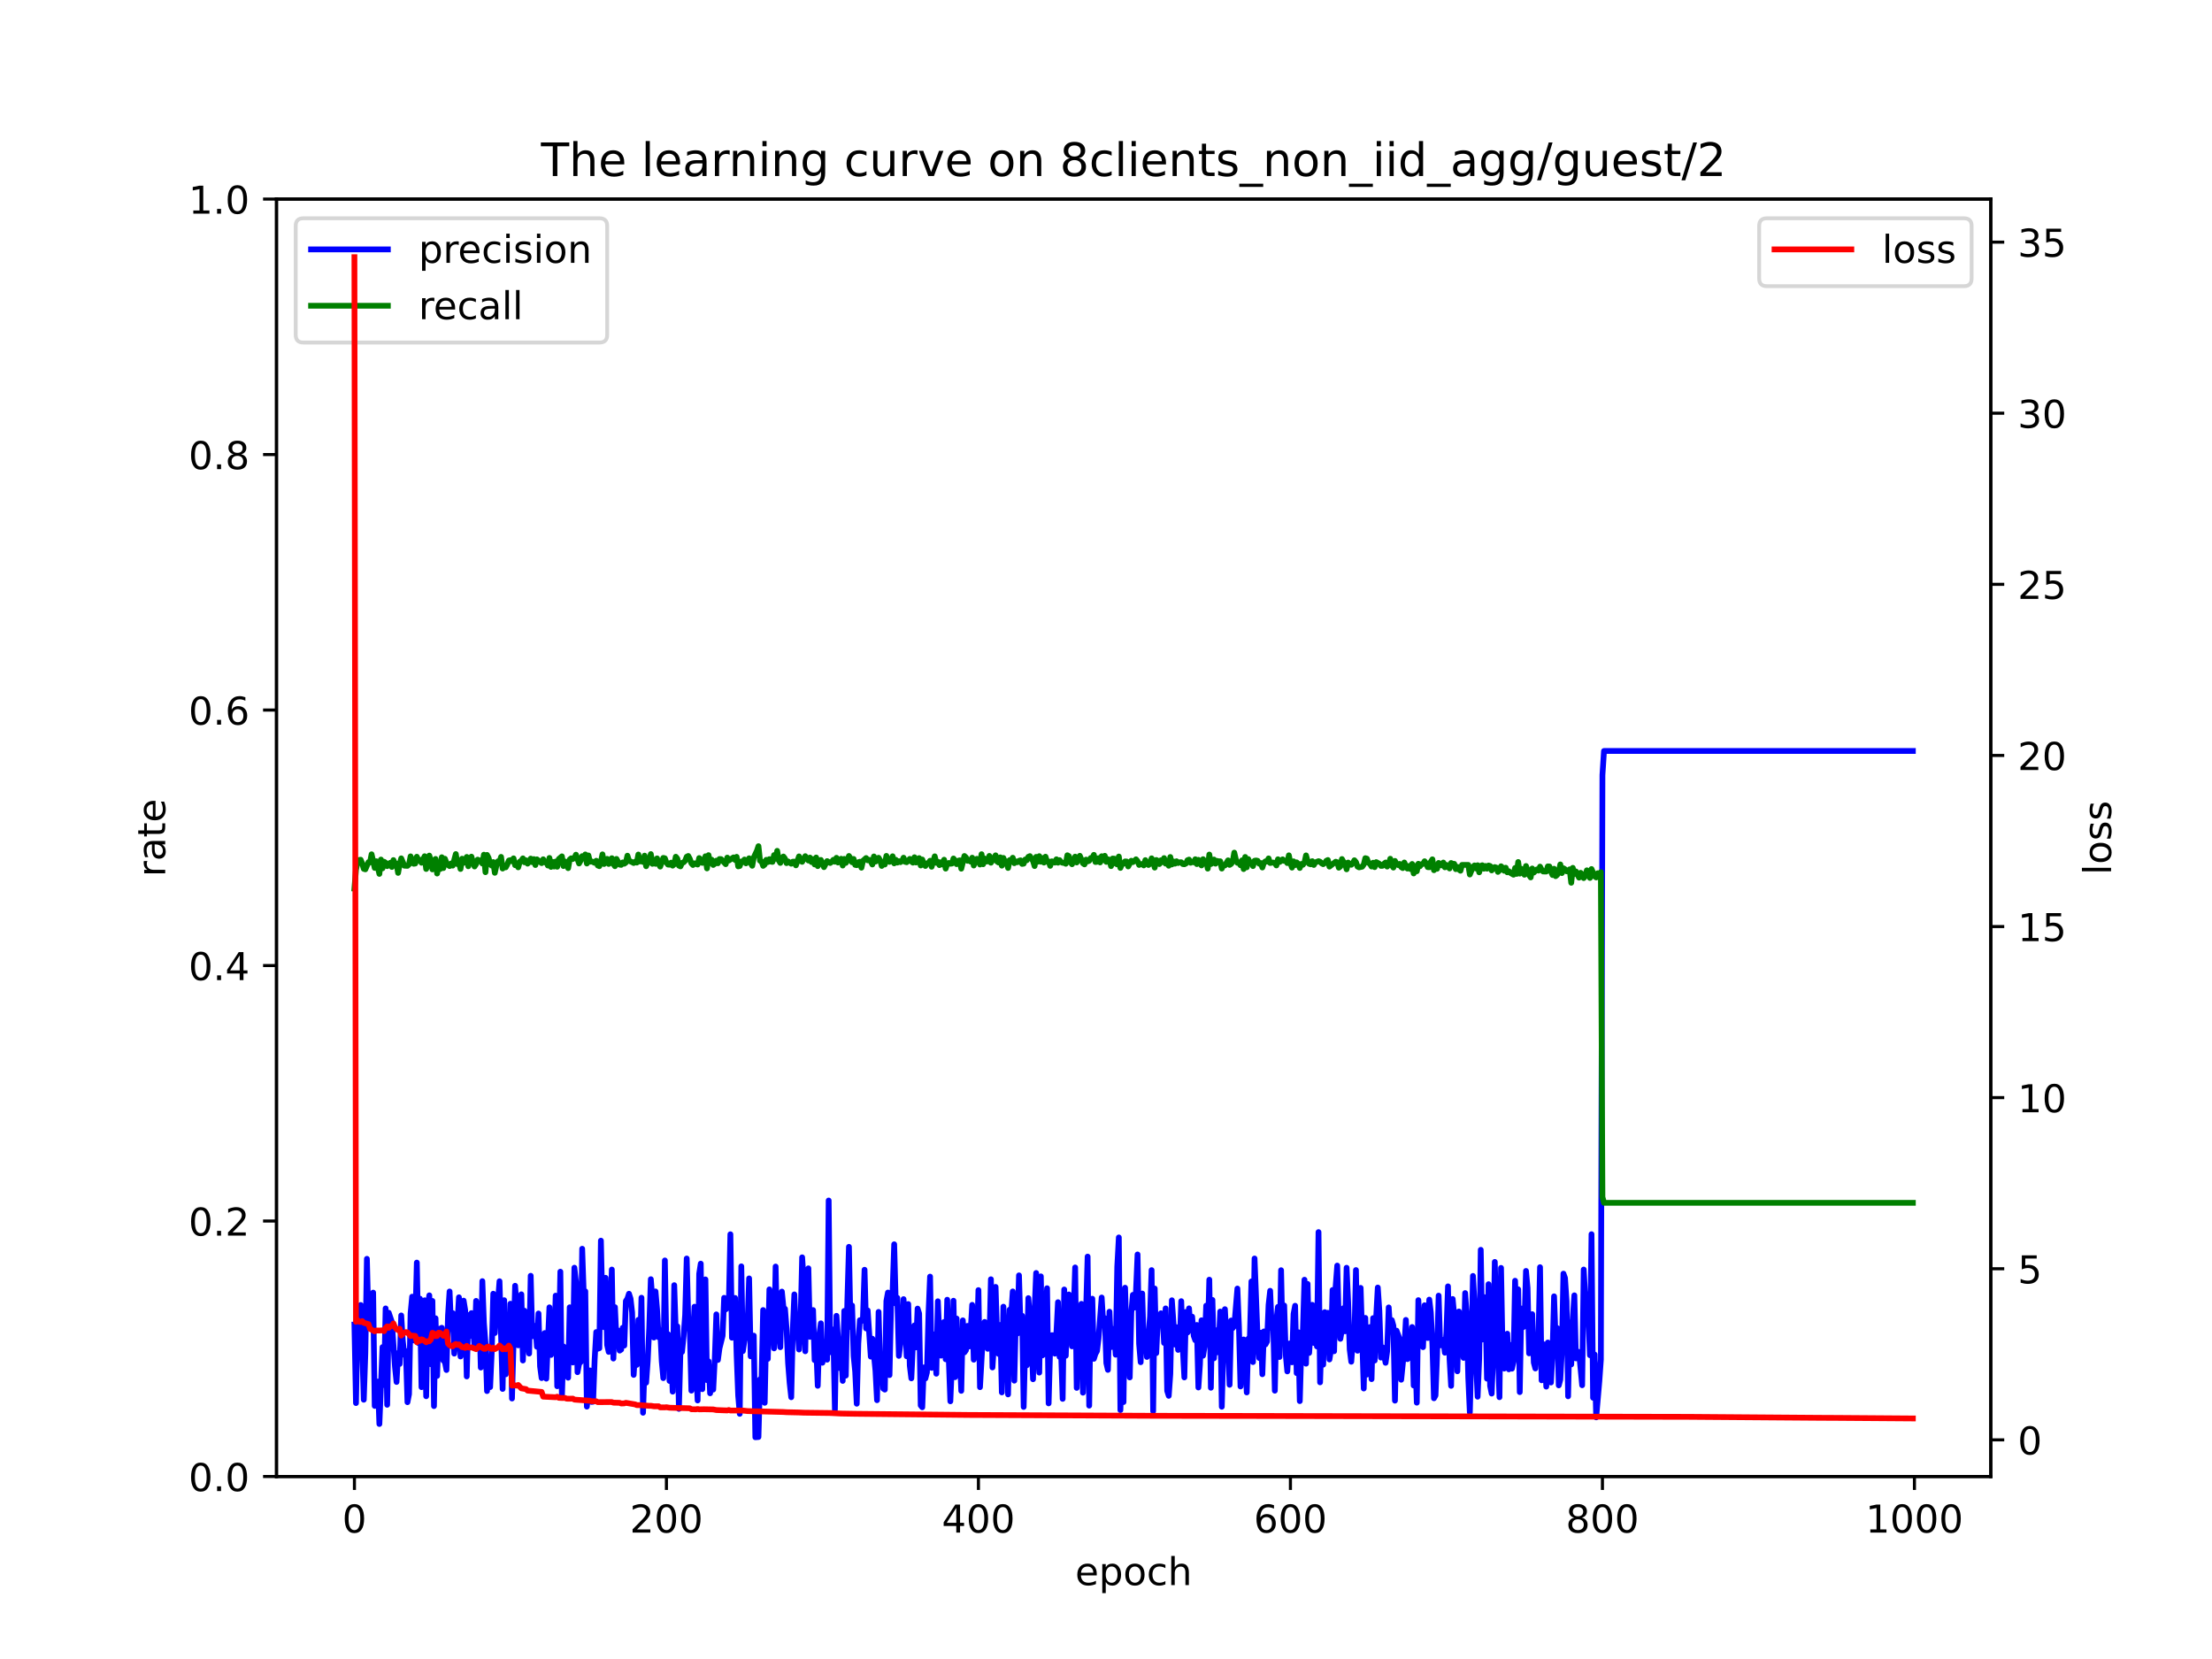 <?xml version="1.0" encoding="utf-8" standalone="no"?>
<!DOCTYPE svg PUBLIC "-//W3C//DTD SVG 1.1//EN"
  "http://www.w3.org/Graphics/SVG/1.1/DTD/svg11.dtd">
<!-- Created with matplotlib (https://matplotlib.org/) -->
<svg height="432pt" version="1.1" viewBox="0 0 576 432" width="576pt" xmlns="http://www.w3.org/2000/svg" xmlns:xlink="http://www.w3.org/1999/xlink">
 <defs>
  <style type="text/css">*{stroke-linecap:butt;stroke-linejoin:round;}</style>
 </defs>
 <g id="figure_1">
  <g id="patch_1">
   <path d="M 0 432 
L 576 432 
L 576 0 
L 0 0 
z
" style="fill:#ffffff;"/>
  </g>
  <g id="axes_1">
   <g id="patch_2">
    <path d="M 72 384.48 
L 518.4 384.48 
L 518.4 51.84 
L 72 51.84 
z
" style="fill:#ffffff;"/>
   </g>
   <g id="matplotlib.axis_1">
    <g id="xtick_1">
     <g id="line2d_1">
      <defs>
       <path d="M 0 0 
L 0 3.5 
" id="m3e1d9506be" style="stroke:#000000;stroke-width:0.8;"/>
      </defs>
      <g>
       <use style="stroke:#000000;stroke-width:0.8;" x="92.291" xlink:href="#m3e1d9506be" y="384.48"/>
      </g>
     </g>
     <g id="text_1">
      <!-- 0 -->
      <g transform="translate(89.11 399.078)scale(0.1 -0.1)">
       <defs>
        <path d="M 31.781 66.406 
Q 24.172 66.406 20.328 58.906 
Q 16.5 51.422 16.5 36.375 
Q 16.5 21.391 20.328 13.891 
Q 24.172 6.391 31.781 6.391 
Q 39.453 6.391 43.281 13.891 
Q 47.125 21.391 47.125 36.375 
Q 47.125 51.422 43.281 58.906 
Q 39.453 66.406 31.781 66.406 
z
M 31.781 74.219 
Q 44.047 74.219 50.516 64.516 
Q 56.984 54.828 56.984 36.375 
Q 56.984 17.969 50.516 8.266 
Q 44.047 -1.422 31.781 -1.422 
Q 19.531 -1.422 13.062 8.266 
Q 6.594 17.969 6.594 36.375 
Q 6.594 54.828 13.062 64.516 
Q 19.531 74.219 31.781 74.219 
z
" id="DejaVuSans-48"/>
       </defs>
       <use xlink:href="#DejaVuSans-48"/>
      </g>
     </g>
    </g>
    <g id="xtick_2">
     <g id="line2d_2">
      <g>
       <use style="stroke:#000000;stroke-width:0.8;" x="173.536" xlink:href="#m3e1d9506be" y="384.48"/>
      </g>
     </g>
     <g id="text_2">
      <!-- 200 -->
      <g transform="translate(163.992 399.078)scale(0.1 -0.1)">
       <defs>
        <path d="M 19.188 8.297 
L 53.609 8.297 
L 53.609 0 
L 7.328 0 
L 7.328 8.297 
Q 12.938 14.109 22.625 23.891 
Q 32.328 33.688 34.812 36.531 
Q 39.547 41.844 41.422 45.531 
Q 43.312 49.219 43.312 52.781 
Q 43.312 58.594 39.234 62.25 
Q 35.156 65.922 28.609 65.922 
Q 23.969 65.922 18.812 64.312 
Q 13.672 62.703 7.812 59.422 
L 7.812 69.391 
Q 13.766 71.781 18.938 73 
Q 24.125 74.219 28.422 74.219 
Q 39.75 74.219 46.484 68.547 
Q 53.219 62.891 53.219 53.422 
Q 53.219 48.922 51.531 44.891 
Q 49.859 40.875 45.406 35.406 
Q 44.188 33.984 37.641 27.219 
Q 31.109 20.453 19.188 8.297 
z
" id="DejaVuSans-50"/>
       </defs>
       <use xlink:href="#DejaVuSans-50"/>
       <use x="63.623" xlink:href="#DejaVuSans-48"/>
       <use x="127.246" xlink:href="#DejaVuSans-48"/>
      </g>
     </g>
    </g>
    <g id="xtick_3">
     <g id="line2d_3">
      <g>
       <use style="stroke:#000000;stroke-width:0.8;" x="254.781" xlink:href="#m3e1d9506be" y="384.48"/>
      </g>
     </g>
     <g id="text_3">
      <!-- 400 -->
      <g transform="translate(245.237 399.078)scale(0.1 -0.1)">
       <defs>
        <path d="M 37.797 64.312 
L 12.891 25.391 
L 37.797 25.391 
z
M 35.203 72.906 
L 47.609 72.906 
L 47.609 25.391 
L 58.016 25.391 
L 58.016 17.188 
L 47.609 17.188 
L 47.609 0 
L 37.797 0 
L 37.797 17.188 
L 4.891 17.188 
L 4.891 26.703 
z
" id="DejaVuSans-52"/>
       </defs>
       <use xlink:href="#DejaVuSans-52"/>
       <use x="63.623" xlink:href="#DejaVuSans-48"/>
       <use x="127.246" xlink:href="#DejaVuSans-48"/>
      </g>
     </g>
    </g>
    <g id="xtick_4">
     <g id="line2d_4">
      <g>
       <use style="stroke:#000000;stroke-width:0.8;" x="336.026" xlink:href="#m3e1d9506be" y="384.48"/>
      </g>
     </g>
     <g id="text_4">
      <!-- 600 -->
      <g transform="translate(326.482 399.078)scale(0.1 -0.1)">
       <defs>
        <path d="M 33.016 40.375 
Q 26.375 40.375 22.484 35.828 
Q 18.609 31.297 18.609 23.391 
Q 18.609 15.531 22.484 10.953 
Q 26.375 6.391 33.016 6.391 
Q 39.656 6.391 43.531 10.953 
Q 47.406 15.531 47.406 23.391 
Q 47.406 31.297 43.531 35.828 
Q 39.656 40.375 33.016 40.375 
z
M 52.594 71.297 
L 52.594 62.312 
Q 48.875 64.062 45.094 64.984 
Q 41.312 65.922 37.594 65.922 
Q 27.828 65.922 22.672 59.328 
Q 17.531 52.734 16.797 39.406 
Q 19.672 43.656 24.016 45.922 
Q 28.375 48.188 33.594 48.188 
Q 44.578 48.188 50.953 41.516 
Q 57.328 34.859 57.328 23.391 
Q 57.328 12.156 50.688 5.359 
Q 44.047 -1.422 33.016 -1.422 
Q 20.359 -1.422 13.672 8.266 
Q 6.984 17.969 6.984 36.375 
Q 6.984 53.656 15.188 63.938 
Q 23.391 74.219 37.203 74.219 
Q 40.922 74.219 44.703 73.484 
Q 48.484 72.75 52.594 71.297 
z
" id="DejaVuSans-54"/>
       </defs>
       <use xlink:href="#DejaVuSans-54"/>
       <use x="63.623" xlink:href="#DejaVuSans-48"/>
       <use x="127.246" xlink:href="#DejaVuSans-48"/>
      </g>
     </g>
    </g>
    <g id="xtick_5">
     <g id="line2d_5">
      <g>
       <use style="stroke:#000000;stroke-width:0.8;" x="417.27" xlink:href="#m3e1d9506be" y="384.48"/>
      </g>
     </g>
     <g id="text_5">
      <!-- 800 -->
      <g transform="translate(407.727 399.078)scale(0.1 -0.1)">
       <defs>
        <path d="M 31.781 34.625 
Q 24.75 34.625 20.719 30.859 
Q 16.703 27.094 16.703 20.516 
Q 16.703 13.922 20.719 10.156 
Q 24.75 6.391 31.781 6.391 
Q 38.812 6.391 42.859 10.172 
Q 46.922 13.969 46.922 20.516 
Q 46.922 27.094 42.891 30.859 
Q 38.875 34.625 31.781 34.625 
z
M 21.922 38.812 
Q 15.578 40.375 12.031 44.719 
Q 8.5 49.078 8.5 55.328 
Q 8.5 64.062 14.719 69.141 
Q 20.953 74.219 31.781 74.219 
Q 42.672 74.219 48.875 69.141 
Q 55.078 64.062 55.078 55.328 
Q 55.078 49.078 51.531 44.719 
Q 48 40.375 41.703 38.812 
Q 48.828 37.156 52.797 32.312 
Q 56.781 27.484 56.781 20.516 
Q 56.781 9.906 50.312 4.234 
Q 43.844 -1.422 31.781 -1.422 
Q 19.734 -1.422 13.25 4.234 
Q 6.781 9.906 6.781 20.516 
Q 6.781 27.484 10.781 32.312 
Q 14.797 37.156 21.922 38.812 
z
M 18.312 54.391 
Q 18.312 48.734 21.844 45.562 
Q 25.391 42.391 31.781 42.391 
Q 38.141 42.391 41.719 45.562 
Q 45.312 48.734 45.312 54.391 
Q 45.312 60.062 41.719 63.234 
Q 38.141 66.406 31.781 66.406 
Q 25.391 66.406 21.844 63.234 
Q 18.312 60.062 18.312 54.391 
z
" id="DejaVuSans-56"/>
       </defs>
       <use xlink:href="#DejaVuSans-56"/>
       <use x="63.623" xlink:href="#DejaVuSans-48"/>
       <use x="127.246" xlink:href="#DejaVuSans-48"/>
      </g>
     </g>
    </g>
    <g id="xtick_6">
     <g id="line2d_6">
      <g>
       <use style="stroke:#000000;stroke-width:0.8;" x="498.515" xlink:href="#m3e1d9506be" y="384.48"/>
      </g>
     </g>
     <g id="text_6">
      <!-- 1000 -->
      <g transform="translate(485.79 399.078)scale(0.1 -0.1)">
       <defs>
        <path d="M 12.406 8.297 
L 28.516 8.297 
L 28.516 63.922 
L 10.984 60.406 
L 10.984 69.391 
L 28.422 72.906 
L 38.281 72.906 
L 38.281 8.297 
L 54.391 8.297 
L 54.391 0 
L 12.406 0 
z
" id="DejaVuSans-49"/>
       </defs>
       <use xlink:href="#DejaVuSans-49"/>
       <use x="63.623" xlink:href="#DejaVuSans-48"/>
       <use x="127.246" xlink:href="#DejaVuSans-48"/>
       <use x="190.869" xlink:href="#DejaVuSans-48"/>
      </g>
     </g>
    </g>
    <g id="text_7">
     <!-- epoch -->
     <g transform="translate(279.972 412.757)scale(0.1 -0.1)">
      <defs>
       <path d="M 56.203 29.594 
L 56.203 25.203 
L 14.891 25.203 
Q 15.484 15.922 20.484 11.062 
Q 25.484 6.203 34.422 6.203 
Q 39.594 6.203 44.453 7.469 
Q 49.312 8.734 54.109 11.281 
L 54.109 2.781 
Q 49.266 0.734 44.188 -0.344 
Q 39.109 -1.422 33.891 -1.422 
Q 20.797 -1.422 13.156 6.188 
Q 5.516 13.812 5.516 26.812 
Q 5.516 40.234 12.766 48.109 
Q 20.016 56 32.328 56 
Q 43.359 56 49.781 48.891 
Q 56.203 41.797 56.203 29.594 
z
M 47.219 32.234 
Q 47.125 39.594 43.094 43.984 
Q 39.062 48.391 32.422 48.391 
Q 24.906 48.391 20.391 44.141 
Q 15.875 39.891 15.188 32.172 
z
" id="DejaVuSans-101"/>
       <path d="M 18.109 8.203 
L 18.109 -20.797 
L 9.078 -20.797 
L 9.078 54.688 
L 18.109 54.688 
L 18.109 46.391 
Q 20.953 51.266 25.266 53.625 
Q 29.594 56 35.594 56 
Q 45.562 56 51.781 48.094 
Q 58.016 40.188 58.016 27.297 
Q 58.016 14.406 51.781 6.484 
Q 45.562 -1.422 35.594 -1.422 
Q 29.594 -1.422 25.266 0.953 
Q 20.953 3.328 18.109 8.203 
z
M 48.688 27.297 
Q 48.688 37.203 44.609 42.844 
Q 40.531 48.484 33.406 48.484 
Q 26.266 48.484 22.188 42.844 
Q 18.109 37.203 18.109 27.297 
Q 18.109 17.391 22.188 11.75 
Q 26.266 6.109 33.406 6.109 
Q 40.531 6.109 44.609 11.75 
Q 48.688 17.391 48.688 27.297 
z
" id="DejaVuSans-112"/>
       <path d="M 30.609 48.391 
Q 23.391 48.391 19.188 42.75 
Q 14.984 37.109 14.984 27.297 
Q 14.984 17.484 19.156 11.844 
Q 23.344 6.203 30.609 6.203 
Q 37.797 6.203 41.984 11.859 
Q 46.188 17.531 46.188 27.297 
Q 46.188 37.016 41.984 42.703 
Q 37.797 48.391 30.609 48.391 
z
M 30.609 56 
Q 42.328 56 49.016 48.375 
Q 55.719 40.766 55.719 27.297 
Q 55.719 13.875 49.016 6.219 
Q 42.328 -1.422 30.609 -1.422 
Q 18.844 -1.422 12.172 6.219 
Q 5.516 13.875 5.516 27.297 
Q 5.516 40.766 12.172 48.375 
Q 18.844 56 30.609 56 
z
" id="DejaVuSans-111"/>
       <path d="M 48.781 52.594 
L 48.781 44.188 
Q 44.969 46.297 41.141 47.344 
Q 37.312 48.391 33.406 48.391 
Q 24.656 48.391 19.812 42.844 
Q 14.984 37.312 14.984 27.297 
Q 14.984 17.281 19.812 11.734 
Q 24.656 6.203 33.406 6.203 
Q 37.312 6.203 41.141 7.25 
Q 44.969 8.297 48.781 10.406 
L 48.781 2.094 
Q 45.016 0.344 40.984 -0.531 
Q 36.969 -1.422 32.422 -1.422 
Q 20.062 -1.422 12.781 6.344 
Q 5.516 14.109 5.516 27.297 
Q 5.516 40.672 12.859 48.328 
Q 20.219 56 33.016 56 
Q 37.156 56 41.109 55.141 
Q 45.062 54.297 48.781 52.594 
z
" id="DejaVuSans-99"/>
       <path d="M 54.891 33.016 
L 54.891 0 
L 45.906 0 
L 45.906 32.719 
Q 45.906 40.484 42.875 44.328 
Q 39.844 48.188 33.797 48.188 
Q 26.516 48.188 22.312 43.547 
Q 18.109 38.922 18.109 30.906 
L 18.109 0 
L 9.078 0 
L 9.078 75.984 
L 18.109 75.984 
L 18.109 46.188 
Q 21.344 51.125 25.703 53.562 
Q 30.078 56 35.797 56 
Q 45.219 56 50.047 50.172 
Q 54.891 44.344 54.891 33.016 
z
" id="DejaVuSans-104"/>
      </defs>
      <use xlink:href="#DejaVuSans-101"/>
      <use x="61.523" xlink:href="#DejaVuSans-112"/>
      <use x="125" xlink:href="#DejaVuSans-111"/>
      <use x="186.182" xlink:href="#DejaVuSans-99"/>
      <use x="241.162" xlink:href="#DejaVuSans-104"/>
     </g>
    </g>
   </g>
   <g id="matplotlib.axis_2">
    <g id="ytick_1">
     <g id="line2d_7">
      <defs>
       <path d="M 0 0 
L -3.5 0 
" id="m2191a96a4d" style="stroke:#000000;stroke-width:0.8;"/>
      </defs>
      <g>
       <use style="stroke:#000000;stroke-width:0.8;" x="72" xlink:href="#m2191a96a4d" y="384.48"/>
      </g>
     </g>
     <g id="text_8">
      <!-- 0.0 -->
      <g transform="translate(49.097 388.279)scale(0.1 -0.1)">
       <defs>
        <path d="M 10.688 12.406 
L 21 12.406 
L 21 0 
L 10.688 0 
z
" id="DejaVuSans-46"/>
       </defs>
       <use xlink:href="#DejaVuSans-48"/>
       <use x="63.623" xlink:href="#DejaVuSans-46"/>
       <use x="95.41" xlink:href="#DejaVuSans-48"/>
      </g>
     </g>
    </g>
    <g id="ytick_2">
     <g id="line2d_8">
      <g>
       <use style="stroke:#000000;stroke-width:0.8;" x="72" xlink:href="#m2191a96a4d" y="317.952"/>
      </g>
     </g>
     <g id="text_9">
      <!-- 0.2 -->
      <g transform="translate(49.097 321.751)scale(0.1 -0.1)">
       <use xlink:href="#DejaVuSans-48"/>
       <use x="63.623" xlink:href="#DejaVuSans-46"/>
       <use x="95.41" xlink:href="#DejaVuSans-50"/>
      </g>
     </g>
    </g>
    <g id="ytick_3">
     <g id="line2d_9">
      <g>
       <use style="stroke:#000000;stroke-width:0.8;" x="72" xlink:href="#m2191a96a4d" y="251.424"/>
      </g>
     </g>
     <g id="text_10">
      <!-- 0.4 -->
      <g transform="translate(49.097 255.223)scale(0.1 -0.1)">
       <use xlink:href="#DejaVuSans-48"/>
       <use x="63.623" xlink:href="#DejaVuSans-46"/>
       <use x="95.41" xlink:href="#DejaVuSans-52"/>
      </g>
     </g>
    </g>
    <g id="ytick_4">
     <g id="line2d_10">
      <g>
       <use style="stroke:#000000;stroke-width:0.8;" x="72" xlink:href="#m2191a96a4d" y="184.896"/>
      </g>
     </g>
     <g id="text_11">
      <!-- 0.6 -->
      <g transform="translate(49.097 188.695)scale(0.1 -0.1)">
       <use xlink:href="#DejaVuSans-48"/>
       <use x="63.623" xlink:href="#DejaVuSans-46"/>
       <use x="95.41" xlink:href="#DejaVuSans-54"/>
      </g>
     </g>
    </g>
    <g id="ytick_5">
     <g id="line2d_11">
      <g>
       <use style="stroke:#000000;stroke-width:0.8;" x="72" xlink:href="#m2191a96a4d" y="118.368"/>
      </g>
     </g>
     <g id="text_12">
      <!-- 0.8 -->
      <g transform="translate(49.097 122.167)scale(0.1 -0.1)">
       <use xlink:href="#DejaVuSans-48"/>
       <use x="63.623" xlink:href="#DejaVuSans-46"/>
       <use x="95.41" xlink:href="#DejaVuSans-56"/>
      </g>
     </g>
    </g>
    <g id="ytick_6">
     <g id="line2d_12">
      <g>
       <use style="stroke:#000000;stroke-width:0.8;" x="72" xlink:href="#m2191a96a4d" y="51.84"/>
      </g>
     </g>
     <g id="text_13">
      <!-- 1.0 -->
      <g transform="translate(49.097 55.639)scale(0.1 -0.1)">
       <use xlink:href="#DejaVuSans-49"/>
       <use x="63.623" xlink:href="#DejaVuSans-46"/>
       <use x="95.41" xlink:href="#DejaVuSans-48"/>
      </g>
     </g>
    </g>
    <g id="text_14">
     <!-- rate -->
     <g transform="translate(43.017 228.316)rotate(-90)scale(0.1 -0.1)">
      <defs>
       <path d="M 41.109 46.297 
Q 39.594 47.172 37.812 47.578 
Q 36.031 48 33.891 48 
Q 26.266 48 22.188 43.047 
Q 18.109 38.094 18.109 28.812 
L 18.109 0 
L 9.078 0 
L 9.078 54.688 
L 18.109 54.688 
L 18.109 46.188 
Q 20.953 51.172 25.484 53.578 
Q 30.031 56 36.531 56 
Q 37.453 56 38.578 55.875 
Q 39.703 55.766 41.062 55.516 
z
" id="DejaVuSans-114"/>
       <path d="M 34.281 27.484 
Q 23.391 27.484 19.188 25 
Q 14.984 22.516 14.984 16.5 
Q 14.984 11.719 18.141 8.906 
Q 21.297 6.109 26.703 6.109 
Q 34.188 6.109 38.703 11.406 
Q 43.219 16.703 43.219 25.484 
L 43.219 27.484 
z
M 52.203 31.203 
L 52.203 0 
L 43.219 0 
L 43.219 8.297 
Q 40.141 3.328 35.547 0.953 
Q 30.953 -1.422 24.312 -1.422 
Q 15.922 -1.422 10.953 3.297 
Q 6 8.016 6 15.922 
Q 6 25.141 12.172 29.828 
Q 18.359 34.516 30.609 34.516 
L 43.219 34.516 
L 43.219 35.406 
Q 43.219 41.609 39.141 45 
Q 35.062 48.391 27.688 48.391 
Q 23 48.391 18.547 47.266 
Q 14.109 46.141 10.016 43.891 
L 10.016 52.203 
Q 14.938 54.109 19.578 55.047 
Q 24.219 56 28.609 56 
Q 40.484 56 46.344 49.844 
Q 52.203 43.703 52.203 31.203 
z
" id="DejaVuSans-97"/>
       <path d="M 18.312 70.219 
L 18.312 54.688 
L 36.812 54.688 
L 36.812 47.703 
L 18.312 47.703 
L 18.312 18.016 
Q 18.312 11.328 20.141 9.422 
Q 21.969 7.516 27.594 7.516 
L 36.812 7.516 
L 36.812 0 
L 27.594 0 
Q 17.188 0 13.234 3.875 
Q 9.281 7.766 9.281 18.016 
L 9.281 47.703 
L 2.688 47.703 
L 2.688 54.688 
L 9.281 54.688 
L 9.281 70.219 
z
" id="DejaVuSans-116"/>
      </defs>
      <use xlink:href="#DejaVuSans-114"/>
      <use x="41.113" xlink:href="#DejaVuSans-97"/>
      <use x="102.393" xlink:href="#DejaVuSans-116"/>
      <use x="141.602" xlink:href="#DejaVuSans-101"/>
     </g>
    </g>
   </g>
   <g id="line2d_13">
    <path clip-path="url(#p899bea6ee0)" d="M 92.291 344.92 
L 92.697 365.356 
L 93.103 344.841 
L 93.51 347.039 
L 93.916 339.813 
L 94.322 350.646 
L 94.728 364.488 
L 95.134 352.343 
L 95.541 327.795 
L 95.947 344.254 
L 96.353 343.895 
L 96.759 337.765 
L 97.166 336.589 
L 97.572 366.096 
L 97.978 360.55 
L 98.384 359.76 
L 98.79 370.804 
L 99.603 350.785 
L 100.009 360.654 
L 100.415 340.709 
L 100.822 365.803 
L 101.228 341.836 
L 102.04 344.232 
L 102.853 355.903 
L 103.259 359.858 
L 103.665 352.338 
L 104.071 355.175 
L 104.478 342.539 
L 104.884 349.119 
L 105.29 352.823 
L 105.696 351.811 
L 106.103 365.125 
L 106.509 363.021 
L 106.915 341.967 
L 107.321 337.653 
L 107.727 349.051 
L 108.134 344.7 
L 108.54 328.778 
L 108.946 349.728 
L 109.352 338.17 
L 109.759 361.213 
L 110.165 344.312 
L 110.571 338.594 
L 110.977 363.576 
L 111.383 340.296 
L 111.79 337.305 
L 112.196 355.248 
L 112.602 338.757 
L 113.008 366.14 
L 113.415 343.273 
L 113.821 358.285 
L 114.227 346.185 
L 115.039 345.749 
L 115.446 354.274 
L 115.852 354.638 
L 116.258 356.748 
L 116.664 342.545 
L 117.071 336.293 
L 117.477 346.08 
L 117.883 341.926 
L 118.289 352.481 
L 119.102 344.824 
L 119.508 337.816 
L 119.914 353.229 
L 120.32 343.6 
L 120.727 338.685 
L 121.133 341.183 
L 121.539 358.419 
L 121.945 342.441 
L 122.352 347.894 
L 122.758 341.928 
L 123.164 345.044 
L 123.57 350.923 
L 123.976 338.748 
L 124.383 340.953 
L 124.789 340.689 
L 125.195 356.109 
L 125.601 333.606 
L 126.008 344.482 
L 126.414 349.753 
L 126.82 362.231 
L 127.226 357.728 
L 127.632 361.201 
L 128.039 352.105 
L 128.445 336.877 
L 128.851 347.122 
L 129.257 337.881 
L 129.664 338.989 
L 130.07 333.632 
L 130.882 361.679 
L 131.288 338.569 
L 131.695 357.871 
L 132.101 343.193 
L 132.507 356.179 
L 132.913 339.482 
L 133.32 364.17 
L 134.132 334.808 
L 134.538 340.35 
L 134.944 350.321 
L 135.351 338.012 
L 135.757 337.035 
L 136.163 354.275 
L 136.569 341.308 
L 137.788 352.463 
L 138.194 332.209 
L 138.6 347.925 
L 139.007 347.942 
L 139.413 345.234 
L 139.819 350.706 
L 140.225 342.035 
L 140.632 355.798 
L 141.038 358.851 
L 141.444 351.657 
L 141.85 347.116 
L 142.257 359.001 
L 143.069 340.423 
L 143.475 352.835 
L 143.881 348.546 
L 144.288 351.974 
L 144.694 337.382 
L 145.1 360.973 
L 145.506 350.955 
L 145.913 331.144 
L 146.319 363.874 
L 146.725 350.602 
L 147.131 351.414 
L 147.537 351.96 
L 147.944 358.75 
L 148.35 340.42 
L 148.756 352.761 
L 149.162 354.79 
L 149.569 330.109 
L 149.975 333.765 
L 150.381 357.316 
L 150.787 355.12 
L 151.193 354.697 
L 151.6 325.172 
L 152.006 337.114 
L 152.412 336.252 
L 152.818 366.279 
L 153.631 356.852 
L 154.037 365.056 
L 154.443 365.004 
L 154.849 353.968 
L 155.256 346.87 
L 155.662 351.213 
L 156.068 351.077 
L 156.474 323.063 
L 156.881 341.349 
L 157.287 345.598 
L 157.693 332.736 
L 158.099 350.22 
L 158.505 352.031 
L 158.912 343.057 
L 159.318 330.587 
L 159.724 353.761 
L 160.13 340.378 
L 160.537 349.071 
L 160.943 346.441 
L 161.349 351.695 
L 161.755 351.419 
L 162.162 345.743 
L 162.568 350.384 
L 162.974 338.787 
L 163.38 338.164 
L 163.786 336.889 
L 164.193 338.167 
L 164.599 341.746 
L 165.005 358.023 
L 165.411 351.446 
L 165.818 355.416 
L 166.224 343.683 
L 166.63 354.596 
L 167.036 337.922 
L 167.442 367.875 
L 167.849 355.411 
L 168.255 360.048 
L 168.661 354.379 
L 169.067 345.706 
L 169.474 333.099 
L 169.88 338.398 
L 170.286 348.292 
L 170.692 336.289 
L 171.098 340.96 
L 171.505 348.216 
L 171.911 346.36 
L 172.317 354.456 
L 172.723 358.857 
L 173.13 328.218 
L 173.536 351.473 
L 173.942 347.394 
L 174.348 359.602 
L 174.754 351.88 
L 175.161 362.382 
L 175.567 334.655 
L 175.973 346.849 
L 176.379 345.371 
L 176.786 366.866 
L 177.192 351.58 
L 177.598 352.036 
L 178.004 347.949 
L 178.41 342.417 
L 178.817 327.712 
L 179.223 343.648 
L 179.629 346.65 
L 180.035 362.119 
L 180.442 348.005 
L 180.848 340.264 
L 181.254 355.988 
L 181.66 364.678 
L 182.067 331.699 
L 182.473 329.052 
L 182.879 361.74 
L 183.285 339.326 
L 183.691 333.157 
L 184.098 359.387 
L 184.504 354.47 
L 184.91 362.813 
L 185.316 359.239 
L 185.723 361.841 
L 186.129 353.83 
L 186.535 342.263 
L 186.941 354.132 
L 187.347 351.107 
L 188.16 347.845 
L 188.566 337.951 
L 188.972 340.963 
L 189.379 340.565 
L 189.785 339.48 
L 190.191 321.397 
L 190.597 348.343 
L 191.003 338.314 
L 191.41 337.982 
L 191.816 352.761 
L 192.222 363.423 
L 192.628 368.154 
L 193.035 329.753 
L 193.441 351.826 
L 193.847 349.086 
L 194.253 347.458 
L 194.659 345.235 
L 195.066 332.896 
L 195.472 353.187 
L 196.284 347.795 
L 196.691 374.26 
L 197.503 374.19 
L 197.909 359.15 
L 198.315 358.783 
L 198.722 341.133 
L 199.128 365.288 
L 199.534 345.826 
L 199.94 353.847 
L 200.347 335.75 
L 200.753 345.007 
L 201.159 341.85 
L 201.565 351.117 
L 201.971 329.804 
L 202.378 348.969 
L 202.784 346.439 
L 203.19 350.81 
L 203.596 336.325 
L 204.003 340.437 
L 204.409 340.823 
L 204.815 345.922 
L 205.221 354.939 
L 205.628 360.168 
L 206.034 363.838 
L 206.44 346.374 
L 206.846 337.057 
L 207.252 347.275 
L 207.659 345.535 
L 208.065 351.413 
L 208.471 344.162 
L 208.877 327.403 
L 209.284 333.588 
L 209.69 351.868 
L 210.096 331.147 
L 210.502 330.27 
L 210.908 348.114 
L 211.315 347.385 
L 211.721 341.132 
L 212.127 354.184 
L 212.533 350.509 
L 212.94 360.865 
L 213.346 347.516 
L 213.752 344.588 
L 214.158 354.855 
L 214.564 351.042 
L 214.971 349.389 
L 215.377 354.06 
L 215.783 312.61 
L 216.189 352.127 
L 216.596 346.106 
L 217.002 347.471 
L 217.408 367.055 
L 217.814 342.635 
L 218.22 348.515 
L 218.627 356.242 
L 219.033 352.008 
L 219.439 359.584 
L 219.845 341.358 
L 220.252 358.212 
L 220.658 338.578 
L 221.064 324.673 
L 221.47 345.557 
L 221.876 339.948 
L 222.283 353.108 
L 222.689 357.171 
L 223.095 365.53 
L 223.501 349.865 
L 223.908 343.777 
L 224.314 344.004 
L 224.72 343.087 
L 225.126 330.641 
L 225.533 345.927 
L 225.939 341.226 
L 226.751 353.258 
L 227.157 348.59 
L 227.97 356.929 
L 228.376 364.607 
L 228.782 341.62 
L 229.189 355.841 
L 229.595 353.799 
L 230.001 361.587 
L 230.407 361.851 
L 230.813 338.8 
L 231.22 336.576 
L 231.626 358.071 
L 232.032 339.597 
L 232.438 336.143 
L 232.845 324.011 
L 233.251 339.453 
L 233.657 337.949 
L 234.063 353.07 
L 234.469 349.856 
L 234.876 347.804 
L 235.282 338.291 
L 235.688 344.081 
L 236.094 353.169 
L 236.501 339.565 
L 236.907 355.627 
L 237.313 358.922 
L 237.719 350.023 
L 238.125 345.128 
L 238.532 350.858 
L 238.938 340.756 
L 239.344 342.042 
L 239.75 365.956 
L 240.157 366.455 
L 240.563 356.063 
L 240.969 358.951 
L 241.375 357.359 
L 241.781 342.108 
L 242.188 332.428 
L 242.594 356.19 
L 243 347.427 
L 243.406 350.558 
L 243.813 357.715 
L 244.219 338.846 
L 244.625 348.283 
L 245.031 353.01 
L 245.438 347.312 
L 245.844 344.232 
L 246.25 353.955 
L 246.656 338.444 
L 247.062 353.852 
L 247.469 364.894 
L 247.875 355.076 
L 248.281 338.707 
L 248.687 358.619 
L 249.094 343.341 
L 249.5 357.136 
L 249.906 352.593 
L 250.312 362.173 
L 250.718 343.819 
L 251.125 352.164 
L 251.531 351.594 
L 251.937 345.249 
L 252.343 350.634 
L 252.75 346.878 
L 253.156 339.781 
L 253.562 354.062 
L 253.968 344.723 
L 254.374 350.882 
L 254.781 335.941 
L 255.187 361.221 
L 255.999 346.765 
L 256.406 344.221 
L 256.812 344.888 
L 257.218 351.231 
L 257.624 350.025 
L 258.03 333.114 
L 258.437 356.08 
L 258.843 349.73 
L 259.249 335.107 
L 259.655 348.3 
L 260.062 352.583 
L 260.468 345.014 
L 260.874 362.579 
L 261.28 340.258 
L 261.686 349.799 
L 262.093 345.444 
L 262.499 363.105 
L 262.905 341.032 
L 263.311 342.297 
L 263.718 336.287 
L 264.124 359.527 
L 264.53 343.336 
L 264.936 347.249 
L 265.343 332.104 
L 265.749 345.957 
L 266.155 342.608 
L 266.561 366.358 
L 266.967 349.888 
L 267.374 355.532 
L 267.78 338.026 
L 268.592 348.388 
L 268.999 359.151 
L 269.405 341.204 
L 269.811 331.483 
L 270.217 351.481 
L 270.623 357.423 
L 271.03 332.359 
L 271.436 352.944 
L 271.842 352.623 
L 272.248 342.524 
L 272.655 335.453 
L 273.061 365.438 
L 273.467 350.502 
L 273.873 347.684 
L 274.279 347.686 
L 274.686 352.494 
L 275.092 347.085 
L 275.498 339.09 
L 275.904 353.318 
L 276.311 352.334 
L 276.717 364.26 
L 277.123 335.783 
L 277.529 353.038 
L 277.935 340.92 
L 278.342 337.072 
L 278.748 345.49 
L 279.154 350.59 
L 279.56 342.351 
L 279.967 330.039 
L 280.373 361.404 
L 280.779 345.313 
L 281.185 355.253 
L 281.591 339.516 
L 281.998 362.654 
L 282.404 349.069 
L 282.81 341.538 
L 283.216 327.214 
L 283.623 366.026 
L 284.029 340.056 
L 284.435 338.18 
L 284.841 353.832 
L 285.248 352.542 
L 285.654 351.821 
L 286.06 348.5 
L 286.872 337.87 
L 287.279 344.607 
L 287.685 343.238 
L 288.091 354.953 
L 288.497 356.713 
L 288.904 341.56 
L 289.31 350.78 
L 289.716 346.02 
L 290.122 346.781 
L 290.528 352.767 
L 290.935 329.844 
L 291.341 322.228 
L 291.747 367.19 
L 292.153 353.59 
L 292.56 365.096 
L 292.966 335.318 
L 293.372 348.965 
L 293.778 351.013 
L 294.184 358.685 
L 294.591 341.814 
L 294.997 337.181 
L 295.403 340.491 
L 295.809 336.252 
L 296.216 326.658 
L 296.622 349.906 
L 297.028 354.719 
L 297.434 336.829 
L 297.84 350.84 
L 298.247 348.015 
L 298.653 353.351 
L 299.465 342.787 
L 299.872 330.733 
L 300.278 367.489 
L 300.684 335.524 
L 301.09 352.35 
L 301.496 343.452 
L 301.903 343.397 
L 302.309 341.965 
L 302.715 342.658 
L 303.121 349.699 
L 303.528 340.706 
L 303.934 362.175 
L 304.34 363.469 
L 304.746 357.742 
L 305.152 338.586 
L 305.965 350.118 
L 306.371 345.599 
L 306.777 351.511 
L 307.184 350.74 
L 307.59 338.821 
L 307.996 350.992 
L 308.402 358.677 
L 308.809 341.628 
L 309.215 346.995 
L 309.621 340.696 
L 310.027 346.424 
L 310.433 342.853 
L 310.84 347.842 
L 311.246 348.99 
L 311.652 345.015 
L 312.058 361.299 
L 312.465 355.282 
L 312.871 343.801 
L 313.277 353.02 
L 313.683 350.465 
L 314.089 339.994 
L 314.496 348.273 
L 314.902 333.224 
L 315.308 361.368 
L 315.714 338.493 
L 316.121 353.707 
L 316.527 346.361 
L 316.933 352.151 
L 317.339 350.511 
L 317.745 341.522 
L 318.152 366.313 
L 318.558 351.007 
L 318.964 340.907 
L 319.37 348.607 
L 319.777 349.955 
L 320.183 360.598 
L 320.589 343.86 
L 320.995 345.842 
L 321.401 345.314 
L 322.214 335.537 
L 322.62 345.504 
L 323.026 361.034 
L 323.433 350.733 
L 323.839 348.792 
L 324.245 353.81 
L 324.651 362.587 
L 325.057 348.602 
L 325.464 348.24 
L 325.87 333.678 
L 326.276 354.68 
L 326.682 327.71 
L 327.495 348.829 
L 327.901 353.632 
L 328.307 347.033 
L 328.714 357.848 
L 329.12 346.703 
L 329.526 350.091 
L 329.932 349.328 
L 330.338 339.762 
L 330.745 336.12 
L 331.151 345.805 
L 331.557 345.323 
L 331.963 362.136 
L 332.37 343.78 
L 332.776 340.308 
L 333.182 353.367 
L 333.588 330.759 
L 333.994 349.432 
L 334.401 339.946 
L 334.807 352.749 
L 335.213 357.11 
L 335.619 349.888 
L 336.026 349.797 
L 336.432 354.744 
L 336.838 342.152 
L 337.244 340.012 
L 337.65 357.562 
L 338.057 346.9 
L 338.463 364.845 
L 338.869 350.615 
L 339.275 346.428 
L 339.682 333.236 
L 340.088 355.104 
L 340.494 334.324 
L 340.9 352.304 
L 341.713 339.772 
L 342.119 349.703 
L 342.525 343.881 
L 342.931 350.614 
L 343.338 320.835 
L 343.744 359.959 
L 344.15 347.464 
L 344.556 355.365 
L 344.962 341.679 
L 345.369 343.409 
L 345.775 341.851 
L 346.181 354.003 
L 346.587 351.521 
L 346.994 335.913 
L 347.4 351.861 
L 347.806 334.923 
L 348.212 329.556 
L 348.619 343.979 
L 349.025 348.63 
L 349.431 346.203 
L 349.837 340.65 
L 350.243 346.67 
L 350.65 330.118 
L 351.056 339.048 
L 351.462 351.411 
L 351.868 354.593 
L 352.275 348.966 
L 352.681 348.233 
L 353.087 330.717 
L 353.493 351.726 
L 353.899 344.679 
L 354.306 335.364 
L 355.118 361.565 
L 355.524 343.173 
L 355.931 357.942 
L 356.337 348.179 
L 356.743 345.563 
L 357.149 359.123 
L 357.555 343.237 
L 357.962 354.287 
L 358.368 342.686 
L 358.774 335.272 
L 359.18 341.345 
L 359.587 353.515 
L 359.993 350.822 
L 360.805 354.877 
L 361.211 351.873 
L 361.618 340.448 
L 362.024 346.784 
L 362.43 343.76 
L 362.836 345.239 
L 363.243 364.726 
L 363.649 346.487 
L 364.461 348.668 
L 364.867 359.281 
L 365.68 351.187 
L 366.086 343.703 
L 366.492 353.915 
L 366.899 348.083 
L 367.305 353.587 
L 367.711 345.552 
L 368.117 360.789 
L 368.524 352.144 
L 368.93 365.253 
L 369.336 338.556 
L 369.742 347.588 
L 370.148 344.74 
L 370.555 350.796 
L 370.961 339.882 
L 371.367 342.293 
L 371.773 348.418 
L 372.18 338.416 
L 372.586 341.796 
L 372.992 350.055 
L 373.398 364.109 
L 373.804 363.385 
L 374.211 352.932 
L 374.617 337.378 
L 375.023 350.345 
L 375.429 350.043 
L 375.836 348.891 
L 376.242 352.248 
L 376.648 346.999 
L 377.054 334.965 
L 377.46 353.86 
L 377.867 360.877 
L 378.273 338.253 
L 378.679 342.559 
L 379.085 343.275 
L 379.492 357.082 
L 379.898 341.505 
L 380.304 346.204 
L 381.116 353.594 
L 381.523 336.71 
L 381.929 342.463 
L 382.335 358.718 
L 382.741 367.794 
L 383.148 352.27 
L 383.554 332.25 
L 383.96 339.305 
L 384.366 354.462 
L 384.772 363.696 
L 385.179 353.82 
L 385.585 325.448 
L 385.991 348.811 
L 386.397 337.742 
L 386.804 339.04 
L 387.21 358.998 
L 387.616 334.4 
L 388.022 360.872 
L 388.429 362.888 
L 388.835 352.477 
L 389.241 328.6 
L 389.647 344.42 
L 390.053 352.025 
L 390.46 363.831 
L 390.866 330.16 
L 391.272 352.465 
L 391.678 356.373 
L 392.085 349.57 
L 392.491 347.287 
L 392.897 356.57 
L 393.303 350.212 
L 393.709 356.401 
L 394.116 354.553 
L 394.522 333.502 
L 394.928 345.212 
L 395.334 335.738 
L 395.741 362.503 
L 396.147 340.728 
L 396.553 345.641 
L 396.959 345.325 
L 397.365 330.947 
L 397.772 335.366 
L 398.178 352.419 
L 398.584 351.377 
L 398.99 342.207 
L 399.397 354.812 
L 399.803 356.346 
L 400.209 349.844 
L 400.615 348.452 
L 401.021 329.977 
L 401.428 359.432 
L 401.834 350.002 
L 402.24 352.096 
L 402.646 361.075 
L 403.053 349.586 
L 403.459 350.064 
L 403.865 360.005 
L 404.271 352.423 
L 404.677 337.56 
L 405.084 348.944 
L 405.49 345.829 
L 405.896 360.749 
L 406.302 359.245 
L 406.709 351.703 
L 407.115 331.653 
L 407.521 332.776 
L 407.927 338.852 
L 408.333 363.589 
L 408.74 344.363 
L 409.146 355.304 
L 409.552 343.269 
L 409.958 337.298 
L 410.365 353.718 
L 410.771 351.899 
L 411.177 352.175 
L 411.99 360.716 
L 412.396 330.583 
L 412.802 337.934 
L 413.208 337.006 
L 413.614 343.333 
L 414.021 352.899 
L 414.427 321.382 
L 414.833 363.974 
L 415.239 352.701 
L 415.646 369.074 
L 416.458 359.736 
L 416.864 354.028 
L 417.27 201.826 
L 417.677 195.551 
L 498.109 195.551 
L 498.109 195.551 
" style="fill:none;stroke:#0000ff;stroke-linecap:square;stroke-width:1.5;"/>
   </g>
   <g id="line2d_14">
    <path clip-path="url(#p899bea6ee0)" d="M 92.291 231.381 
L 92.697 226.466 
L 93.103 224.484 
L 93.51 223.943 
L 93.916 223.869 
L 94.322 224.871 
L 94.728 226.245 
L 95.134 226.374 
L 95.947 224.5 
L 96.353 224.573 
L 96.759 222.455 
L 97.572 226.006 
L 97.978 224.257 
L 98.79 227.561 
L 99.197 223.829 
L 99.603 226.116 
L 100.009 224.39 
L 100.415 224.656 
L 100.822 225.538 
L 101.634 224.664 
L 102.04 225.76 
L 102.447 223.964 
L 102.853 224.865 
L 103.259 224.904 
L 103.665 227.299 
L 104.071 225.046 
L 104.478 223.515 
L 105.29 225.424 
L 106.103 225.465 
L 106.509 225.078 
L 106.915 222.993 
L 107.727 224.92 
L 108.134 224.863 
L 108.54 223.092 
L 108.946 224.106 
L 109.352 223.886 
L 109.759 224.66 
L 110.571 222.962 
L 110.977 226.278 
L 111.383 225.113 
L 111.79 222.793 
L 112.196 224.069 
L 112.602 226.389 
L 113.008 225.748 
L 113.415 223.666 
L 113.821 227.468 
L 114.227 225.385 
L 114.633 226.281 
L 115.039 223.224 
L 115.446 226.052 
L 115.852 223.612 
L 116.258 224.689 
L 116.664 225.24 
L 117.071 225.528 
L 117.477 224.848 
L 117.883 225.409 
L 118.695 222.394 
L 119.102 225.009 
L 119.508 224.391 
L 119.914 226.283 
L 120.32 223.602 
L 120.727 224.698 
L 121.133 224.075 
L 121.539 223.147 
L 121.945 225.576 
L 122.352 223.77 
L 122.758 223.071 
L 123.164 224.61 
L 123.57 225.634 
L 123.976 225.015 
L 124.383 223.846 
L 124.789 224.27 
L 125.195 224.016 
L 125.601 224.861 
L 126.008 222.561 
L 126.414 227.114 
L 126.82 222.618 
L 127.226 223.375 
L 127.632 224.97 
L 128.039 225.402 
L 128.445 224.474 
L 128.851 227.278 
L 129.257 225.393 
L 129.664 224.283 
L 130.07 224.439 
L 130.476 223.133 
L 130.882 226.17 
L 131.288 225.804 
L 131.695 225.85 
L 132.101 225.101 
L 132.507 224.072 
L 132.913 223.98 
L 133.32 224.279 
L 133.726 223.512 
L 134.132 225.291 
L 134.538 224.945 
L 134.944 225.851 
L 135.351 224.37 
L 135.757 224.13 
L 136.163 223.517 
L 136.569 224.535 
L 136.976 224.022 
L 137.382 224.896 
L 137.788 224.476 
L 138.194 223.579 
L 138.6 224.508 
L 139.007 223.706 
L 139.413 225.255 
L 139.819 223.77 
L 141.038 224.761 
L 141.444 223.754 
L 141.85 224.555 
L 142.257 224.464 
L 142.663 225.379 
L 143.069 223.405 
L 143.475 225.746 
L 143.881 224.426 
L 144.288 225.642 
L 144.694 224.341 
L 145.1 225.699 
L 145.506 223.692 
L 146.319 222.992 
L 146.725 225.522 
L 147.131 224.334 
L 147.537 224.785 
L 147.944 226.068 
L 148.35 223.81 
L 148.756 223.488 
L 149.162 223.677 
L 149.569 223.424 
L 149.975 222.558 
L 150.787 224.85 
L 151.193 224.1 
L 151.6 222.935 
L 152.006 223.436 
L 152.412 222.489 
L 152.818 224.86 
L 153.225 222.752 
L 153.631 224.394 
L 154.037 224.293 
L 154.849 224.679 
L 155.256 224.135 
L 155.662 225.37 
L 156.068 225.548 
L 156.474 224.409 
L 156.881 222.472 
L 157.287 224.987 
L 157.693 223.884 
L 158.099 223.645 
L 158.505 224.97 
L 158.912 224.714 
L 159.318 223.473 
L 159.724 224.972 
L 160.13 225.557 
L 160.537 223.657 
L 161.349 225.149 
L 161.755 225.21 
L 162.162 224.564 
L 162.568 224.908 
L 162.974 224.608 
L 163.38 222.822 
L 163.786 224.144 
L 164.599 224.5 
L 165.005 224.727 
L 165.411 224.376 
L 165.818 224.623 
L 166.224 222.518 
L 166.63 224.33 
L 167.036 224 
L 167.442 224.453 
L 167.849 222.809 
L 168.255 225.564 
L 168.661 224.55 
L 169.067 224.068 
L 169.474 222.4 
L 169.88 224.945 
L 170.286 223.917 
L 170.692 224.94 
L 171.098 223.519 
L 171.505 224.946 
L 171.911 225.662 
L 172.723 223.395 
L 173.13 223.496 
L 173.536 224.617 
L 173.942 225.138 
L 174.348 225.17 
L 174.754 224.626 
L 175.161 225.414 
L 175.567 225.056 
L 175.973 223.091 
L 176.379 223.59 
L 176.786 225.408 
L 177.192 225.599 
L 177.598 224.693 
L 178.004 224.564 
L 178.41 224.141 
L 178.817 223.093 
L 179.223 222.89 
L 179.629 223.645 
L 180.035 224.812 
L 180.442 225.244 
L 180.848 224.802 
L 181.66 225.129 
L 182.067 223.433 
L 182.473 223.799 
L 182.879 224.692 
L 183.285 224.591 
L 183.691 222.969 
L 184.098 226.131 
L 184.504 222.678 
L 184.91 224.749 
L 185.316 223.863 
L 185.723 225.233 
L 186.129 224.921 
L 186.535 224.11 
L 186.941 224.798 
L 187.347 223.69 
L 187.754 223.712 
L 188.972 225.029 
L 189.379 223.323 
L 189.785 224.084 
L 191.003 223.263 
L 191.41 223.928 
L 191.816 223.115 
L 192.222 225.598 
L 192.628 225.502 
L 193.035 224.329 
L 193.441 224.489 
L 193.847 223.82 
L 194.253 224.817 
L 195.066 223.492 
L 195.472 224.725 
L 195.878 225.445 
L 196.284 223.283 
L 197.097 221.547 
L 197.503 220.343 
L 197.909 224.133 
L 198.315 224.339 
L 198.722 225.468 
L 199.128 225.137 
L 199.534 223.895 
L 199.94 224.489 
L 200.347 223.716 
L 200.753 224.368 
L 201.159 224.433 
L 201.565 222.663 
L 201.971 223.615 
L 202.378 221.558 
L 202.784 224.031 
L 203.19 224.704 
L 203.596 223.502 
L 204.003 223.037 
L 204.409 223.585 
L 204.815 224.761 
L 205.221 224.316 
L 206.034 224.915 
L 206.44 224.382 
L 206.846 224.37 
L 207.252 225.333 
L 208.065 223.002 
L 208.471 224.183 
L 208.877 224.422 
L 209.69 222.946 
L 210.502 224.074 
L 210.908 223.313 
L 211.315 224.484 
L 211.721 223.712 
L 212.127 225.101 
L 212.533 223.294 
L 212.94 225.538 
L 213.346 224.492 
L 213.752 223.921 
L 214.564 225.804 
L 215.377 224.23 
L 216.189 224.719 
L 216.596 224.414 
L 217.002 223.894 
L 217.408 224.393 
L 217.814 223.368 
L 218.22 224.605 
L 218.627 224.215 
L 219.033 223.617 
L 219.439 225.39 
L 219.845 223.655 
L 220.252 224.71 
L 220.658 224.059 
L 221.064 222.892 
L 221.47 223.517 
L 221.876 224.534 
L 222.283 223.669 
L 222.689 225.214 
L 223.095 225.29 
L 223.501 224.532 
L 223.908 224.39 
L 224.314 225.949 
L 224.72 224.149 
L 225.533 223.429 
L 225.939 224.027 
L 226.345 223.887 
L 226.751 224.313 
L 227.157 225.112 
L 227.564 223.017 
L 227.97 224.362 
L 228.376 223.983 
L 228.782 223.358 
L 229.189 224.043 
L 229.595 225.49 
L 230.001 224.928 
L 230.407 225.119 
L 230.813 222.872 
L 231.22 224.002 
L 231.626 224.431 
L 232.032 224.258 
L 232.438 222.969 
L 232.845 224.816 
L 233.251 223.883 
L 233.657 224.624 
L 234.063 224.254 
L 234.469 224.509 
L 234.876 224.237 
L 235.282 223.345 
L 235.688 224.412 
L 236.094 224.524 
L 236.907 223.65 
L 237.313 224.317 
L 237.719 224.633 
L 238.125 223.224 
L 238.532 224.594 
L 238.938 224.449 
L 239.344 223.448 
L 239.75 225.372 
L 240.157 223.815 
L 240.563 224.928 
L 240.969 225.5 
L 241.375 224.811 
L 241.781 224.735 
L 242.188 224.137 
L 242.594 225.697 
L 243.406 222.984 
L 243.813 224.685 
L 244.219 224.404 
L 244.625 225.275 
L 245.031 224.527 
L 245.438 225.116 
L 245.844 223.867 
L 246.25 226.189 
L 246.656 224.915 
L 247.062 224.716 
L 247.469 224.919 
L 247.875 224.868 
L 248.281 223.551 
L 248.687 224.081 
L 249.094 225.019 
L 249.5 224.148 
L 249.906 224.026 
L 250.312 226.203 
L 251.125 222.899 
L 251.531 223.263 
L 251.937 224.15 
L 252.343 223.959 
L 252.75 224.363 
L 253.156 223.341 
L 253.562 225.378 
L 253.968 224.222 
L 254.374 223.636 
L 254.781 223.993 
L 255.187 225.119 
L 255.593 222.43 
L 255.999 225.043 
L 256.406 223.563 
L 256.812 224.348 
L 257.218 224.296 
L 257.624 222.877 
L 258.03 224.654 
L 259.249 222.726 
L 259.655 224.359 
L 260.062 224.621 
L 260.468 223.244 
L 260.874 225.419 
L 261.28 223.403 
L 261.686 224.509 
L 262.093 224.311 
L 262.499 226.019 
L 262.905 223.975 
L 263.311 224.3 
L 263.718 223.353 
L 264.124 224.778 
L 264.53 224.308 
L 264.936 224.525 
L 265.343 224.14 
L 265.749 224.028 
L 266.155 224.962 
L 266.561 224.895 
L 266.967 223.809 
L 267.374 224.006 
L 267.78 223.113 
L 268.186 222.934 
L 268.999 224.189 
L 269.405 225.522 
L 269.811 223.125 
L 270.217 224.399 
L 270.623 222.942 
L 271.03 224.393 
L 271.436 223.428 
L 271.842 224.619 
L 272.248 223.081 
L 272.655 224.389 
L 273.061 224.325 
L 273.467 225.462 
L 273.873 224.288 
L 274.279 224.377 
L 274.686 224.627 
L 275.092 223.762 
L 275.498 224.647 
L 275.904 223.968 
L 276.311 224.49 
L 276.717 224.683 
L 277.123 224.672 
L 277.529 224.922 
L 277.935 222.708 
L 278.342 222.948 
L 278.748 224.533 
L 279.154 225.043 
L 279.967 223.066 
L 280.373 224.588 
L 280.779 223.496 
L 281.185 222.849 
L 281.998 224.798 
L 282.404 225.082 
L 282.81 223.842 
L 283.216 224.311 
L 283.623 224.148 
L 284.029 223.414 
L 284.435 223.488 
L 284.841 222.597 
L 285.248 224.469 
L 285.654 224.412 
L 286.06 223.459 
L 286.466 224.575 
L 286.872 222.96 
L 287.279 223.991 
L 287.685 222.851 
L 288.091 224.435 
L 288.497 223.736 
L 288.904 223.926 
L 289.31 225.54 
L 289.716 223.563 
L 290.122 223.586 
L 290.528 224.891 
L 290.935 225.1 
L 291.341 223.039 
L 291.747 226.005 
L 292.153 224.994 
L 292.56 224.911 
L 292.966 224.315 
L 293.372 224.336 
L 293.778 225.623 
L 294.591 224.133 
L 294.997 224.492 
L 295.403 224.207 
L 295.809 223.761 
L 296.216 224.238 
L 296.622 225.231 
L 297.028 225.024 
L 297.434 224.983 
L 297.84 225.351 
L 298.247 223.975 
L 298.653 224.85 
L 299.059 225.24 
L 299.465 224.946 
L 299.872 223.505 
L 300.278 224.308 
L 300.684 225.923 
L 301.09 223.935 
L 301.496 224.152 
L 301.903 224.996 
L 302.309 224.011 
L 302.715 224.511 
L 303.121 223.445 
L 303.528 224.891 
L 303.934 224.272 
L 304.34 225.439 
L 304.746 223.162 
L 305.152 225.102 
L 305.559 224.318 
L 305.965 224.901 
L 306.371 224.27 
L 306.777 224.741 
L 307.184 224.533 
L 307.59 224.524 
L 307.996 225.001 
L 308.402 225.052 
L 308.809 224.858 
L 309.215 224.004 
L 309.621 223.839 
L 310.027 224.668 
L 310.433 224.414 
L 310.84 224.553 
L 311.246 223.745 
L 311.652 225.007 
L 312.058 223.898 
L 312.465 224.809 
L 312.871 225.362 
L 313.277 223.727 
L 313.683 224.775 
L 314.089 224.145 
L 314.496 226.19 
L 314.902 222.52 
L 315.308 224.997 
L 315.714 224.763 
L 316.121 223.823 
L 316.527 224.899 
L 316.933 224.175 
L 317.339 224.298 
L 317.745 224.273 
L 318.152 226.175 
L 318.558 225.25 
L 318.964 225.36 
L 319.777 224.035 
L 320.183 225.22 
L 320.589 224.958 
L 320.995 224.339 
L 321.401 222.025 
L 321.808 223.775 
L 322.214 224.683 
L 322.62 224.642 
L 323.026 225.306 
L 323.433 224.02 
L 323.839 226.305 
L 324.245 223.15 
L 324.651 225.85 
L 325.057 223.708 
L 325.464 224.696 
L 325.87 224.549 
L 326.276 225.53 
L 326.682 224.138 
L 327.089 224.068 
L 327.495 224.162 
L 327.901 224.921 
L 328.307 224.734 
L 328.714 225.897 
L 329.12 224.633 
L 329.526 224.286 
L 329.932 224.365 
L 330.338 223.528 
L 330.745 224.725 
L 331.557 224.59 
L 331.963 224.715 
L 332.37 225.359 
L 332.776 223.752 
L 333.182 224.468 
L 333.588 224.209 
L 333.994 223.768 
L 334.401 224.175 
L 334.807 224.095 
L 335.213 224.748 
L 335.619 222.725 
L 336.026 224.788 
L 336.432 225.926 
L 336.838 224.286 
L 337.244 225.26 
L 337.65 224.559 
L 338.057 224.974 
L 338.463 226.02 
L 338.869 224.964 
L 339.275 225.185 
L 339.682 224.605 
L 340.088 222.742 
L 340.494 224.181 
L 340.9 224.933 
L 341.306 225.065 
L 341.713 224.244 
L 342.119 225.237 
L 342.525 224.555 
L 343.338 224.247 
L 343.744 224.385 
L 344.15 224.815 
L 344.556 225.031 
L 344.962 224.76 
L 345.369 224.152 
L 345.775 223.943 
L 346.181 225.665 
L 347.806 224.388 
L 348.212 224.524 
L 348.619 225.948 
L 349.025 225.629 
L 349.431 223.689 
L 349.837 224.435 
L 350.243 224.731 
L 350.65 226.365 
L 351.056 224.602 
L 351.462 225.089 
L 351.868 225.193 
L 352.275 224.735 
L 352.681 224.01 
L 353.087 224.492 
L 353.493 225.649 
L 353.899 225.86 
L 354.712 225.687 
L 355.118 225.12 
L 355.524 223.468 
L 355.931 223.583 
L 356.337 224.684 
L 356.743 224.955 
L 357.149 225.639 
L 357.555 224.644 
L 357.962 225.802 
L 358.368 224.487 
L 359.18 224.916 
L 359.587 225.481 
L 359.993 225.461 
L 360.399 224.916 
L 360.805 224.593 
L 361.211 225.654 
L 361.618 225.154 
L 362.024 223.612 
L 362.43 225.327 
L 362.836 225.918 
L 363.243 224.178 
L 363.649 224.982 
L 364.055 225.262 
L 364.461 224.953 
L 364.867 225.784 
L 365.274 226.049 
L 365.68 224.588 
L 366.086 225.534 
L 366.492 226.18 
L 366.899 225.498 
L 367.305 226.314 
L 367.711 224.976 
L 368.117 227.446 
L 368.524 225.495 
L 368.93 226.877 
L 369.336 224.922 
L 369.742 225.578 
L 370.148 225.035 
L 370.555 224.966 
L 370.961 224.268 
L 371.367 224.81 
L 371.773 225.805 
L 372.18 225.828 
L 372.586 224.393 
L 372.992 223.766 
L 373.398 226.601 
L 373.804 225.703 
L 374.211 226.232 
L 374.617 224.701 
L 375.023 225.227 
L 375.429 225.359 
L 375.836 224.601 
L 376.242 225.85 
L 376.648 225.216 
L 377.46 226.148 
L 377.867 224.721 
L 378.273 224.936 
L 378.679 224.939 
L 379.085 226.327 
L 379.492 225.721 
L 379.898 226.406 
L 380.304 226.742 
L 380.71 225.219 
L 382.335 225.213 
L 382.741 227.721 
L 383.554 225.731 
L 383.96 225.348 
L 384.366 226.161 
L 384.772 225.306 
L 385.179 227.148 
L 385.585 225.474 
L 385.991 225.306 
L 386.397 226.217 
L 386.804 225.499 
L 387.21 226.202 
L 387.616 225.382 
L 388.022 225.502 
L 388.429 226.649 
L 388.835 225.941 
L 389.241 225.783 
L 389.647 225.927 
L 390.053 227.043 
L 390.46 226.643 
L 390.866 225.575 
L 391.272 225.941 
L 391.678 226.75 
L 392.085 225.947 
L 392.491 227.145 
L 392.897 226.87 
L 393.303 227.303 
L 394.116 227.773 
L 394.522 226.02 
L 394.928 227.563 
L 395.334 224.46 
L 395.741 227.494 
L 396.147 226.247 
L 396.553 226.514 
L 396.959 227.782 
L 397.365 225.505 
L 398.178 227.866 
L 398.584 228.473 
L 398.99 226.154 
L 399.397 227.212 
L 400.209 226.389 
L 400.615 226.706 
L 401.021 225.668 
L 401.428 226.47 
L 401.834 226.937 
L 402.646 226.945 
L 403.053 225.605 
L 403.459 225.624 
L 403.865 226.927 
L 404.271 227.852 
L 404.677 226.221 
L 405.084 228.152 
L 405.49 227.821 
L 405.896 227.092 
L 406.302 225.096 
L 406.709 227.35 
L 407.115 226.094 
L 407.521 226.34 
L 407.927 226.879 
L 408.333 226.882 
L 408.74 226.365 
L 409.146 229.87 
L 409.552 225.987 
L 409.958 227.586 
L 410.365 226.921 
L 411.177 228.535 
L 411.583 227.272 
L 411.99 227.718 
L 412.396 228.653 
L 412.802 228.104 
L 413.208 226.631 
L 413.614 227.337 
L 414.021 228.615 
L 414.427 226.292 
L 415.239 228.188 
L 415.646 228.482 
L 416.052 227.381 
L 416.458 228.244 
L 416.864 227.106 
L 417.27 311.709 
L 417.677 313.215 
L 498.109 313.215 
L 498.109 313.215 
" style="fill:none;stroke:#008000;stroke-linecap:square;stroke-width:1.5;"/>
   </g>
   <g id="patch_3">
    <path d="M 72 384.48 
L 72 51.84 
" style="fill:none;stroke:#000000;stroke-linecap:square;stroke-linejoin:miter;stroke-width:0.8;"/>
   </g>
   <g id="patch_4">
    <path d="M 518.4 384.48 
L 518.4 51.84 
" style="fill:none;stroke:#000000;stroke-linecap:square;stroke-linejoin:miter;stroke-width:0.8;"/>
   </g>
   <g id="patch_5">
    <path d="M 72 384.48 
L 518.4 384.48 
" style="fill:none;stroke:#000000;stroke-linecap:square;stroke-linejoin:miter;stroke-width:0.8;"/>
   </g>
   <g id="patch_6">
    <path d="M 72 51.84 
L 518.4 51.84 
" style="fill:none;stroke:#000000;stroke-linecap:square;stroke-linejoin:miter;stroke-width:0.8;"/>
   </g>
   <g id="legend_1">
    <g id="patch_7">
     <path d="M 79 89.196 
L 156.108 89.196 
Q 158.108 89.196 158.108 87.196 
L 158.108 58.84 
Q 158.108 56.84 156.108 56.84 
L 79 56.84 
Q 77 56.84 77 58.84 
L 77 87.196 
Q 77 89.196 79 89.196 
z
" style="fill:#ffffff;opacity:0.8;stroke:#cccccc;stroke-linejoin:miter;"/>
    </g>
    <g id="line2d_15">
     <path d="M 81 64.938 
L 101 64.938 
" style="fill:none;stroke:#0000ff;stroke-linecap:square;stroke-width:1.5;"/>
    </g>
    <g id="line2d_16"/>
    <g id="text_15">
     <!-- precision -->
     <g transform="translate(109 68.438)scale(0.1 -0.1)">
      <defs>
       <path d="M 9.422 54.688 
L 18.406 54.688 
L 18.406 0 
L 9.422 0 
z
M 9.422 75.984 
L 18.406 75.984 
L 18.406 64.594 
L 9.422 64.594 
z
" id="DejaVuSans-105"/>
       <path d="M 44.281 53.078 
L 44.281 44.578 
Q 40.484 46.531 36.375 47.5 
Q 32.281 48.484 27.875 48.484 
Q 21.188 48.484 17.844 46.438 
Q 14.5 44.391 14.5 40.281 
Q 14.5 37.156 16.891 35.375 
Q 19.281 33.594 26.516 31.984 
L 29.594 31.297 
Q 39.156 29.25 43.188 25.516 
Q 47.219 21.781 47.219 15.094 
Q 47.219 7.469 41.188 3.016 
Q 35.156 -1.422 24.609 -1.422 
Q 20.219 -1.422 15.453 -0.562 
Q 10.688 0.297 5.422 2 
L 5.422 11.281 
Q 10.406 8.688 15.234 7.391 
Q 20.062 6.109 24.812 6.109 
Q 31.156 6.109 34.562 8.281 
Q 37.984 10.453 37.984 14.406 
Q 37.984 18.062 35.516 20.016 
Q 33.062 21.969 24.703 23.781 
L 21.578 24.516 
Q 13.234 26.266 9.516 29.906 
Q 5.812 33.547 5.812 39.891 
Q 5.812 47.609 11.281 51.797 
Q 16.75 56 26.812 56 
Q 31.781 56 36.172 55.266 
Q 40.578 54.547 44.281 53.078 
z
" id="DejaVuSans-115"/>
       <path d="M 54.891 33.016 
L 54.891 0 
L 45.906 0 
L 45.906 32.719 
Q 45.906 40.484 42.875 44.328 
Q 39.844 48.188 33.797 48.188 
Q 26.516 48.188 22.312 43.547 
Q 18.109 38.922 18.109 30.906 
L 18.109 0 
L 9.078 0 
L 9.078 54.688 
L 18.109 54.688 
L 18.109 46.188 
Q 21.344 51.125 25.703 53.562 
Q 30.078 56 35.797 56 
Q 45.219 56 50.047 50.172 
Q 54.891 44.344 54.891 33.016 
z
" id="DejaVuSans-110"/>
      </defs>
      <use xlink:href="#DejaVuSans-112"/>
      <use x="63.477" xlink:href="#DejaVuSans-114"/>
      <use x="102.34" xlink:href="#DejaVuSans-101"/>
      <use x="163.863" xlink:href="#DejaVuSans-99"/>
      <use x="218.844" xlink:href="#DejaVuSans-105"/>
      <use x="246.627" xlink:href="#DejaVuSans-115"/>
      <use x="298.727" xlink:href="#DejaVuSans-105"/>
      <use x="326.51" xlink:href="#DejaVuSans-111"/>
      <use x="387.691" xlink:href="#DejaVuSans-110"/>
     </g>
    </g>
    <g id="line2d_17">
     <path d="M 81 79.617 
L 101 79.617 
" style="fill:none;stroke:#008000;stroke-linecap:square;stroke-width:1.5;"/>
    </g>
    <g id="line2d_18"/>
    <g id="text_16">
     <!-- recall -->
     <g transform="translate(109 83.117)scale(0.1 -0.1)">
      <defs>
       <path d="M 9.422 75.984 
L 18.406 75.984 
L 18.406 0 
L 9.422 0 
z
" id="DejaVuSans-108"/>
      </defs>
      <use xlink:href="#DejaVuSans-114"/>
      <use x="38.863" xlink:href="#DejaVuSans-101"/>
      <use x="100.387" xlink:href="#DejaVuSans-99"/>
      <use x="155.367" xlink:href="#DejaVuSans-97"/>
      <use x="216.646" xlink:href="#DejaVuSans-108"/>
      <use x="244.43" xlink:href="#DejaVuSans-108"/>
     </g>
    </g>
   </g>
  </g>
  <g id="axes_2">
   <g id="matplotlib.axis_3">
    <g id="ytick_7">
     <g id="line2d_19">
      <defs>
       <path d="M 0 0 
L 3.5 0 
" id="mdcdec85e12" style="stroke:#000000;stroke-width:0.8;"/>
      </defs>
      <g>
       <use style="stroke:#000000;stroke-width:0.8;" x="518.4" xlink:href="#mdcdec85e12" y="374.936"/>
      </g>
     </g>
     <g id="text_17">
      <!-- 0 -->
      <g transform="translate(525.4 378.735)scale(0.1 -0.1)">
       <use xlink:href="#DejaVuSans-48"/>
      </g>
     </g>
    </g>
    <g id="ytick_8">
     <g id="line2d_20">
      <g>
       <use style="stroke:#000000;stroke-width:0.8;" x="518.4" xlink:href="#mdcdec85e12" y="330.38"/>
      </g>
     </g>
     <g id="text_18">
      <!-- 5 -->
      <g transform="translate(525.4 334.179)scale(0.1 -0.1)">
       <defs>
        <path d="M 10.797 72.906 
L 49.516 72.906 
L 49.516 64.594 
L 19.828 64.594 
L 19.828 46.734 
Q 21.969 47.469 24.109 47.828 
Q 26.266 48.188 28.422 48.188 
Q 40.625 48.188 47.75 41.5 
Q 54.891 34.812 54.891 23.391 
Q 54.891 11.625 47.562 5.094 
Q 40.234 -1.422 26.906 -1.422 
Q 22.312 -1.422 17.547 -0.641 
Q 12.797 0.141 7.719 1.703 
L 7.719 11.625 
Q 12.109 9.234 16.797 8.062 
Q 21.484 6.891 26.703 6.891 
Q 35.156 6.891 40.078 11.328 
Q 45.016 15.766 45.016 23.391 
Q 45.016 31 40.078 35.438 
Q 35.156 39.891 26.703 39.891 
Q 22.75 39.891 18.812 39.016 
Q 14.891 38.141 10.797 36.281 
z
" id="DejaVuSans-53"/>
       </defs>
       <use xlink:href="#DejaVuSans-53"/>
      </g>
     </g>
    </g>
    <g id="ytick_9">
     <g id="line2d_21">
      <g>
       <use style="stroke:#000000;stroke-width:0.8;" x="518.4" xlink:href="#mdcdec85e12" y="285.825"/>
      </g>
     </g>
     <g id="text_19">
      <!-- 10 -->
      <g transform="translate(525.4 289.624)scale(0.1 -0.1)">
       <use xlink:href="#DejaVuSans-49"/>
       <use x="63.623" xlink:href="#DejaVuSans-48"/>
      </g>
     </g>
    </g>
    <g id="ytick_10">
     <g id="line2d_22">
      <g>
       <use style="stroke:#000000;stroke-width:0.8;" x="518.4" xlink:href="#mdcdec85e12" y="241.269"/>
      </g>
     </g>
     <g id="text_20">
      <!-- 15 -->
      <g transform="translate(525.4 245.068)scale(0.1 -0.1)">
       <use xlink:href="#DejaVuSans-49"/>
       <use x="63.623" xlink:href="#DejaVuSans-53"/>
      </g>
     </g>
    </g>
    <g id="ytick_11">
     <g id="line2d_23">
      <g>
       <use style="stroke:#000000;stroke-width:0.8;" x="518.4" xlink:href="#mdcdec85e12" y="196.714"/>
      </g>
     </g>
     <g id="text_21">
      <!-- 20 -->
      <g transform="translate(525.4 200.513)scale(0.1 -0.1)">
       <use xlink:href="#DejaVuSans-50"/>
       <use x="63.623" xlink:href="#DejaVuSans-48"/>
      </g>
     </g>
    </g>
    <g id="ytick_12">
     <g id="line2d_24">
      <g>
       <use style="stroke:#000000;stroke-width:0.8;" x="518.4" xlink:href="#mdcdec85e12" y="152.158"/>
      </g>
     </g>
     <g id="text_22">
      <!-- 25 -->
      <g transform="translate(525.4 155.957)scale(0.1 -0.1)">
       <use xlink:href="#DejaVuSans-50"/>
       <use x="63.623" xlink:href="#DejaVuSans-53"/>
      </g>
     </g>
    </g>
    <g id="ytick_13">
     <g id="line2d_25">
      <g>
       <use style="stroke:#000000;stroke-width:0.8;" x="518.4" xlink:href="#mdcdec85e12" y="107.602"/>
      </g>
     </g>
     <g id="text_23">
      <!-- 30 -->
      <g transform="translate(525.4 111.402)scale(0.1 -0.1)">
       <defs>
        <path d="M 40.578 39.312 
Q 47.656 37.797 51.625 33 
Q 55.609 28.219 55.609 21.188 
Q 55.609 10.406 48.188 4.484 
Q 40.766 -1.422 27.094 -1.422 
Q 22.516 -1.422 17.656 -0.516 
Q 12.797 0.391 7.625 2.203 
L 7.625 11.719 
Q 11.719 9.328 16.594 8.109 
Q 21.484 6.891 26.812 6.891 
Q 36.078 6.891 40.938 10.547 
Q 45.797 14.203 45.797 21.188 
Q 45.797 27.641 41.281 31.266 
Q 36.766 34.906 28.719 34.906 
L 20.219 34.906 
L 20.219 43.016 
L 29.109 43.016 
Q 36.375 43.016 40.234 45.922 
Q 44.094 48.828 44.094 54.297 
Q 44.094 59.906 40.109 62.906 
Q 36.141 65.922 28.719 65.922 
Q 24.656 65.922 20.016 65.031 
Q 15.375 64.156 9.812 62.312 
L 9.812 71.094 
Q 15.438 72.656 20.344 73.438 
Q 25.25 74.219 29.594 74.219 
Q 40.828 74.219 47.359 69.109 
Q 53.906 64.016 53.906 55.328 
Q 53.906 49.266 50.438 45.094 
Q 46.969 40.922 40.578 39.312 
z
" id="DejaVuSans-51"/>
       </defs>
       <use xlink:href="#DejaVuSans-51"/>
       <use x="63.623" xlink:href="#DejaVuSans-48"/>
      </g>
     </g>
    </g>
    <g id="ytick_14">
     <g id="line2d_26">
      <g>
       <use style="stroke:#000000;stroke-width:0.8;" x="518.4" xlink:href="#mdcdec85e12" y="63.047"/>
      </g>
     </g>
     <g id="text_24">
      <!-- 35 -->
      <g transform="translate(525.4 66.846)scale(0.1 -0.1)">
       <use xlink:href="#DejaVuSans-51"/>
       <use x="63.623" xlink:href="#DejaVuSans-53"/>
      </g>
     </g>
    </g>
    <g id="text_25">
     <!-- loss -->
     <g transform="translate(549.723 227.818)rotate(-90)scale(0.1 -0.1)">
      <use xlink:href="#DejaVuSans-108"/>
      <use x="27.783" xlink:href="#DejaVuSans-111"/>
      <use x="88.965" xlink:href="#DejaVuSans-115"/>
      <use x="141.064" xlink:href="#DejaVuSans-115"/>
     </g>
    </g>
   </g>
   <g id="line2d_27">
    <path clip-path="url(#p899bea6ee0)" d="M 92.291 66.96 
L 92.697 344.191 
L 93.103 343.754 
L 93.51 344.174 
L 93.916 344.223 
L 94.322 344.019 
L 94.728 344.458 
L 95.541 344.691 
L 95.947 344.789 
L 96.353 346.035 
L 97.572 346.674 
L 97.978 346.457 
L 98.79 346.468 
L 99.603 346.409 
L 100.009 346.632 
L 100.415 345.757 
L 100.822 345.387 
L 101.228 345.772 
L 101.634 345.348 
L 102.04 345.288 
L 102.447 344.623 
L 102.853 345.624 
L 103.259 346.099 
L 103.665 346.364 
L 104.071 345.989 
L 104.478 347.778 
L 105.29 347.031 
L 105.696 346.874 
L 106.103 346.955 
L 106.915 347.894 
L 107.321 347.793 
L 108.134 347.863 
L 108.54 349.516 
L 108.946 348.789 
L 109.352 349.143 
L 109.759 348.756 
L 110.165 348.892 
L 110.977 349.521 
L 111.383 349.23 
L 111.79 349.266 
L 112.196 348.808 
L 112.602 347.054 
L 113.008 347.242 
L 113.415 347.935 
L 113.821 347.888 
L 114.227 347.016 
L 114.633 347.088 
L 115.446 347.845 
L 115.852 347.532 
L 116.258 346.722 
L 116.664 349.858 
L 117.071 350.294 
L 117.477 350.505 
L 117.883 350.588 
L 118.289 350.186 
L 118.695 349.965 
L 119.102 350.203 
L 119.508 350.079 
L 120.32 350.803 
L 120.727 350.82 
L 121.133 350.99 
L 121.539 350.455 
L 121.945 350.872 
L 122.352 350.913 
L 122.758 350.834 
L 123.976 351.316 
L 124.383 350.996 
L 124.789 350.483 
L 125.601 350.991 
L 126.008 351.231 
L 126.414 351.229 
L 126.82 350.755 
L 127.226 350.641 
L 127.632 351.12 
L 128.039 351.248 
L 128.445 350.912 
L 128.851 351.31 
L 129.664 350.831 
L 130.07 350.37 
L 130.476 350.752 
L 130.882 351.364 
L 131.288 351.126 
L 131.695 351.343 
L 132.507 350.399 
L 132.913 351.113 
L 133.32 360.795 
L 134.132 360.737 
L 134.538 360.817 
L 134.944 360.646 
L 135.757 361.523 
L 136.976 361.723 
L 137.382 362.107 
L 141.038 362.454 
L 141.444 363.682 
L 144.694 363.839 
L 145.1 363.695 
L 145.506 363.987 
L 146.319 364.034 
L 147.131 364.023 
L 147.537 364.208 
L 148.35 364.223 
L 149.162 364.202 
L 149.569 364.456 
L 153.631 364.748 
L 154.037 364.878 
L 155.256 364.885 
L 155.662 365.117 
L 158.912 365.084 
L 159.318 365.096 
L 159.724 365.25 
L 161.349 365.289 
L 161.755 365.47 
L 162.568 365.431 
L 162.974 365.289 
L 165.411 365.703 
L 165.818 365.892 
L 166.63 365.896 
L 169.067 366.076 
L 169.474 366.062 
L 170.286 366.195 
L 171.505 366.192 
L 171.911 366.473 
L 173.13 366.48 
L 173.536 366.433 
L 174.348 366.568 
L 179.629 366.715 
L 180.035 366.965 
L 181.254 366.984 
L 181.66 366.891 
L 182.067 366.994 
L 183.285 366.967 
L 185.723 367.013 
L 186.535 367.173 
L 188.566 367.248 
L 189.379 367.274 
L 189.785 367.16 
L 190.191 367.293 
L 193.441 367.301 
L 194.659 367.44 
L 204.003 367.679 
L 204.815 367.735 
L 208.065 367.805 
L 209.284 367.859 
L 216.189 367.945 
L 219.033 368.087 
L 222.689 368.15 
L 252.343 368.45 
L 300.278 368.67 
L 326.682 368.711 
L 439.613 368.941 
L 473.736 369.194 
L 478.61 369.219 
L 498.109 369.36 
L 498.109 369.36 
" style="fill:none;stroke:#ff0000;stroke-linecap:square;stroke-width:1.5;"/>
   </g>
   <g id="patch_8">
    <path d="M 72 384.48 
L 72 51.84 
" style="fill:none;stroke:#000000;stroke-linecap:square;stroke-linejoin:miter;stroke-width:0.8;"/>
   </g>
   <g id="patch_9">
    <path d="M 518.4 384.48 
L 518.4 51.84 
" style="fill:none;stroke:#000000;stroke-linecap:square;stroke-linejoin:miter;stroke-width:0.8;"/>
   </g>
   <g id="patch_10">
    <path d="M 72 384.48 
L 518.4 384.48 
" style="fill:none;stroke:#000000;stroke-linecap:square;stroke-linejoin:miter;stroke-width:0.8;"/>
   </g>
   <g id="patch_11">
    <path d="M 72 51.84 
L 518.4 51.84 
" style="fill:none;stroke:#000000;stroke-linecap:square;stroke-linejoin:miter;stroke-width:0.8;"/>
   </g>
   <g id="text_26">
    <!-- The learning curve on 8clients_non_iid_agg/guest/2 -->
    <g transform="translate(140.873 45.84)scale(0.12 -0.12)">
     <defs>
      <path d="M -0.297 72.906 
L 61.375 72.906 
L 61.375 64.594 
L 35.5 64.594 
L 35.5 0 
L 25.594 0 
L 25.594 64.594 
L -0.297 64.594 
z
" id="DejaVuSans-84"/>
      <path id="DejaVuSans-32"/>
      <path d="M 45.406 27.984 
Q 45.406 37.75 41.375 43.109 
Q 37.359 48.484 30.078 48.484 
Q 22.859 48.484 18.828 43.109 
Q 14.797 37.75 14.797 27.984 
Q 14.797 18.266 18.828 12.891 
Q 22.859 7.516 30.078 7.516 
Q 37.359 7.516 41.375 12.891 
Q 45.406 18.266 45.406 27.984 
z
M 54.391 6.781 
Q 54.391 -7.172 48.188 -13.984 
Q 42 -20.797 29.203 -20.797 
Q 24.469 -20.797 20.266 -20.094 
Q 16.062 -19.391 12.109 -17.922 
L 12.109 -9.188 
Q 16.062 -11.328 19.922 -12.344 
Q 23.781 -13.375 27.781 -13.375 
Q 36.625 -13.375 41.016 -8.766 
Q 45.406 -4.156 45.406 5.172 
L 45.406 9.625 
Q 42.625 4.781 38.281 2.391 
Q 33.938 0 27.875 0 
Q 17.828 0 11.672 7.656 
Q 5.516 15.328 5.516 27.984 
Q 5.516 40.672 11.672 48.328 
Q 17.828 56 27.875 56 
Q 33.938 56 38.281 53.609 
Q 42.625 51.219 45.406 46.391 
L 45.406 54.688 
L 54.391 54.688 
z
" id="DejaVuSans-103"/>
      <path d="M 8.5 21.578 
L 8.5 54.688 
L 17.484 54.688 
L 17.484 21.922 
Q 17.484 14.156 20.5 10.266 
Q 23.531 6.391 29.594 6.391 
Q 36.859 6.391 41.078 11.031 
Q 45.312 15.672 45.312 23.688 
L 45.312 54.688 
L 54.297 54.688 
L 54.297 0 
L 45.312 0 
L 45.312 8.406 
Q 42.047 3.422 37.719 1 
Q 33.406 -1.422 27.688 -1.422 
Q 18.266 -1.422 13.375 4.438 
Q 8.5 10.297 8.5 21.578 
z
M 31.109 56 
z
" id="DejaVuSans-117"/>
      <path d="M 2.984 54.688 
L 12.5 54.688 
L 29.594 8.797 
L 46.688 54.688 
L 56.203 54.688 
L 35.688 0 
L 23.484 0 
z
" id="DejaVuSans-118"/>
      <path d="M 50.984 -16.609 
L 50.984 -23.578 
L -0.984 -23.578 
L -0.984 -16.609 
z
" id="DejaVuSans-95"/>
      <path d="M 45.406 46.391 
L 45.406 75.984 
L 54.391 75.984 
L 54.391 0 
L 45.406 0 
L 45.406 8.203 
Q 42.578 3.328 38.25 0.953 
Q 33.938 -1.422 27.875 -1.422 
Q 17.969 -1.422 11.734 6.484 
Q 5.516 14.406 5.516 27.297 
Q 5.516 40.188 11.734 48.094 
Q 17.969 56 27.875 56 
Q 33.938 56 38.25 53.625 
Q 42.578 51.266 45.406 46.391 
z
M 14.797 27.297 
Q 14.797 17.391 18.875 11.75 
Q 22.953 6.109 30.078 6.109 
Q 37.203 6.109 41.297 11.75 
Q 45.406 17.391 45.406 27.297 
Q 45.406 37.203 41.297 42.844 
Q 37.203 48.484 30.078 48.484 
Q 22.953 48.484 18.875 42.844 
Q 14.797 37.203 14.797 27.297 
z
" id="DejaVuSans-100"/>
      <path d="M 25.391 72.906 
L 33.688 72.906 
L 8.297 -9.281 
L 0 -9.281 
z
" id="DejaVuSans-47"/>
     </defs>
     <use xlink:href="#DejaVuSans-84"/>
     <use x="61.084" xlink:href="#DejaVuSans-104"/>
     <use x="124.463" xlink:href="#DejaVuSans-101"/>
     <use x="185.986" xlink:href="#DejaVuSans-32"/>
     <use x="217.773" xlink:href="#DejaVuSans-108"/>
     <use x="245.557" xlink:href="#DejaVuSans-101"/>
     <use x="307.08" xlink:href="#DejaVuSans-97"/>
     <use x="368.359" xlink:href="#DejaVuSans-114"/>
     <use x="407.723" xlink:href="#DejaVuSans-110"/>
     <use x="471.102" xlink:href="#DejaVuSans-105"/>
     <use x="498.885" xlink:href="#DejaVuSans-110"/>
     <use x="562.264" xlink:href="#DejaVuSans-103"/>
     <use x="625.74" xlink:href="#DejaVuSans-32"/>
     <use x="657.527" xlink:href="#DejaVuSans-99"/>
     <use x="712.508" xlink:href="#DejaVuSans-117"/>
     <use x="775.887" xlink:href="#DejaVuSans-114"/>
     <use x="817" xlink:href="#DejaVuSans-118"/>
     <use x="876.18" xlink:href="#DejaVuSans-101"/>
     <use x="937.703" xlink:href="#DejaVuSans-32"/>
     <use x="969.49" xlink:href="#DejaVuSans-111"/>
     <use x="1030.672" xlink:href="#DejaVuSans-110"/>
     <use x="1094.051" xlink:href="#DejaVuSans-32"/>
     <use x="1125.838" xlink:href="#DejaVuSans-56"/>
     <use x="1189.461" xlink:href="#DejaVuSans-99"/>
     <use x="1244.441" xlink:href="#DejaVuSans-108"/>
     <use x="1272.225" xlink:href="#DejaVuSans-105"/>
     <use x="1300.008" xlink:href="#DejaVuSans-101"/>
     <use x="1361.531" xlink:href="#DejaVuSans-110"/>
     <use x="1424.91" xlink:href="#DejaVuSans-116"/>
     <use x="1464.119" xlink:href="#DejaVuSans-115"/>
     <use x="1516.219" xlink:href="#DejaVuSans-95"/>
     <use x="1566.219" xlink:href="#DejaVuSans-110"/>
     <use x="1629.598" xlink:href="#DejaVuSans-111"/>
     <use x="1690.779" xlink:href="#DejaVuSans-110"/>
     <use x="1754.158" xlink:href="#DejaVuSans-95"/>
     <use x="1804.158" xlink:href="#DejaVuSans-105"/>
     <use x="1831.941" xlink:href="#DejaVuSans-105"/>
     <use x="1859.725" xlink:href="#DejaVuSans-100"/>
     <use x="1923.201" xlink:href="#DejaVuSans-95"/>
     <use x="1973.201" xlink:href="#DejaVuSans-97"/>
     <use x="2034.48" xlink:href="#DejaVuSans-103"/>
     <use x="2097.957" xlink:href="#DejaVuSans-103"/>
     <use x="2161.434" xlink:href="#DejaVuSans-47"/>
     <use x="2195.125" xlink:href="#DejaVuSans-103"/>
     <use x="2258.602" xlink:href="#DejaVuSans-117"/>
     <use x="2321.98" xlink:href="#DejaVuSans-101"/>
     <use x="2383.504" xlink:href="#DejaVuSans-115"/>
     <use x="2435.604" xlink:href="#DejaVuSans-116"/>
     <use x="2474.812" xlink:href="#DejaVuSans-47"/>
     <use x="2508.504" xlink:href="#DejaVuSans-50"/>
    </g>
   </g>
   <g id="legend_2">
    <g id="patch_12">
     <path d="M 460.084 74.518 
L 511.4 74.518 
Q 513.4 74.518 513.4 72.518 
L 513.4 58.84 
Q 513.4 56.84 511.4 56.84 
L 460.084 56.84 
Q 458.084 56.84 458.084 58.84 
L 458.084 72.518 
Q 458.084 74.518 460.084 74.518 
z
" style="fill:#ffffff;opacity:0.8;stroke:#cccccc;stroke-linejoin:miter;"/>
    </g>
    <g id="line2d_28">
     <path d="M 462.084 64.938 
L 482.084 64.938 
" style="fill:none;stroke:#ff0000;stroke-linecap:square;stroke-width:1.5;"/>
    </g>
    <g id="line2d_29"/>
    <g id="text_27">
     <!-- loss -->
     <g transform="translate(490.084 68.438)scale(0.1 -0.1)">
      <use xlink:href="#DejaVuSans-108"/>
      <use x="27.783" xlink:href="#DejaVuSans-111"/>
      <use x="88.965" xlink:href="#DejaVuSans-115"/>
      <use x="141.064" xlink:href="#DejaVuSans-115"/>
     </g>
    </g>
   </g>
  </g>
 </g>
 <defs>
  <clipPath id="p899bea6ee0">
   <rect height="332.64" width="446.4" x="72" y="51.84"/>
  </clipPath>
 </defs>
</svg>
